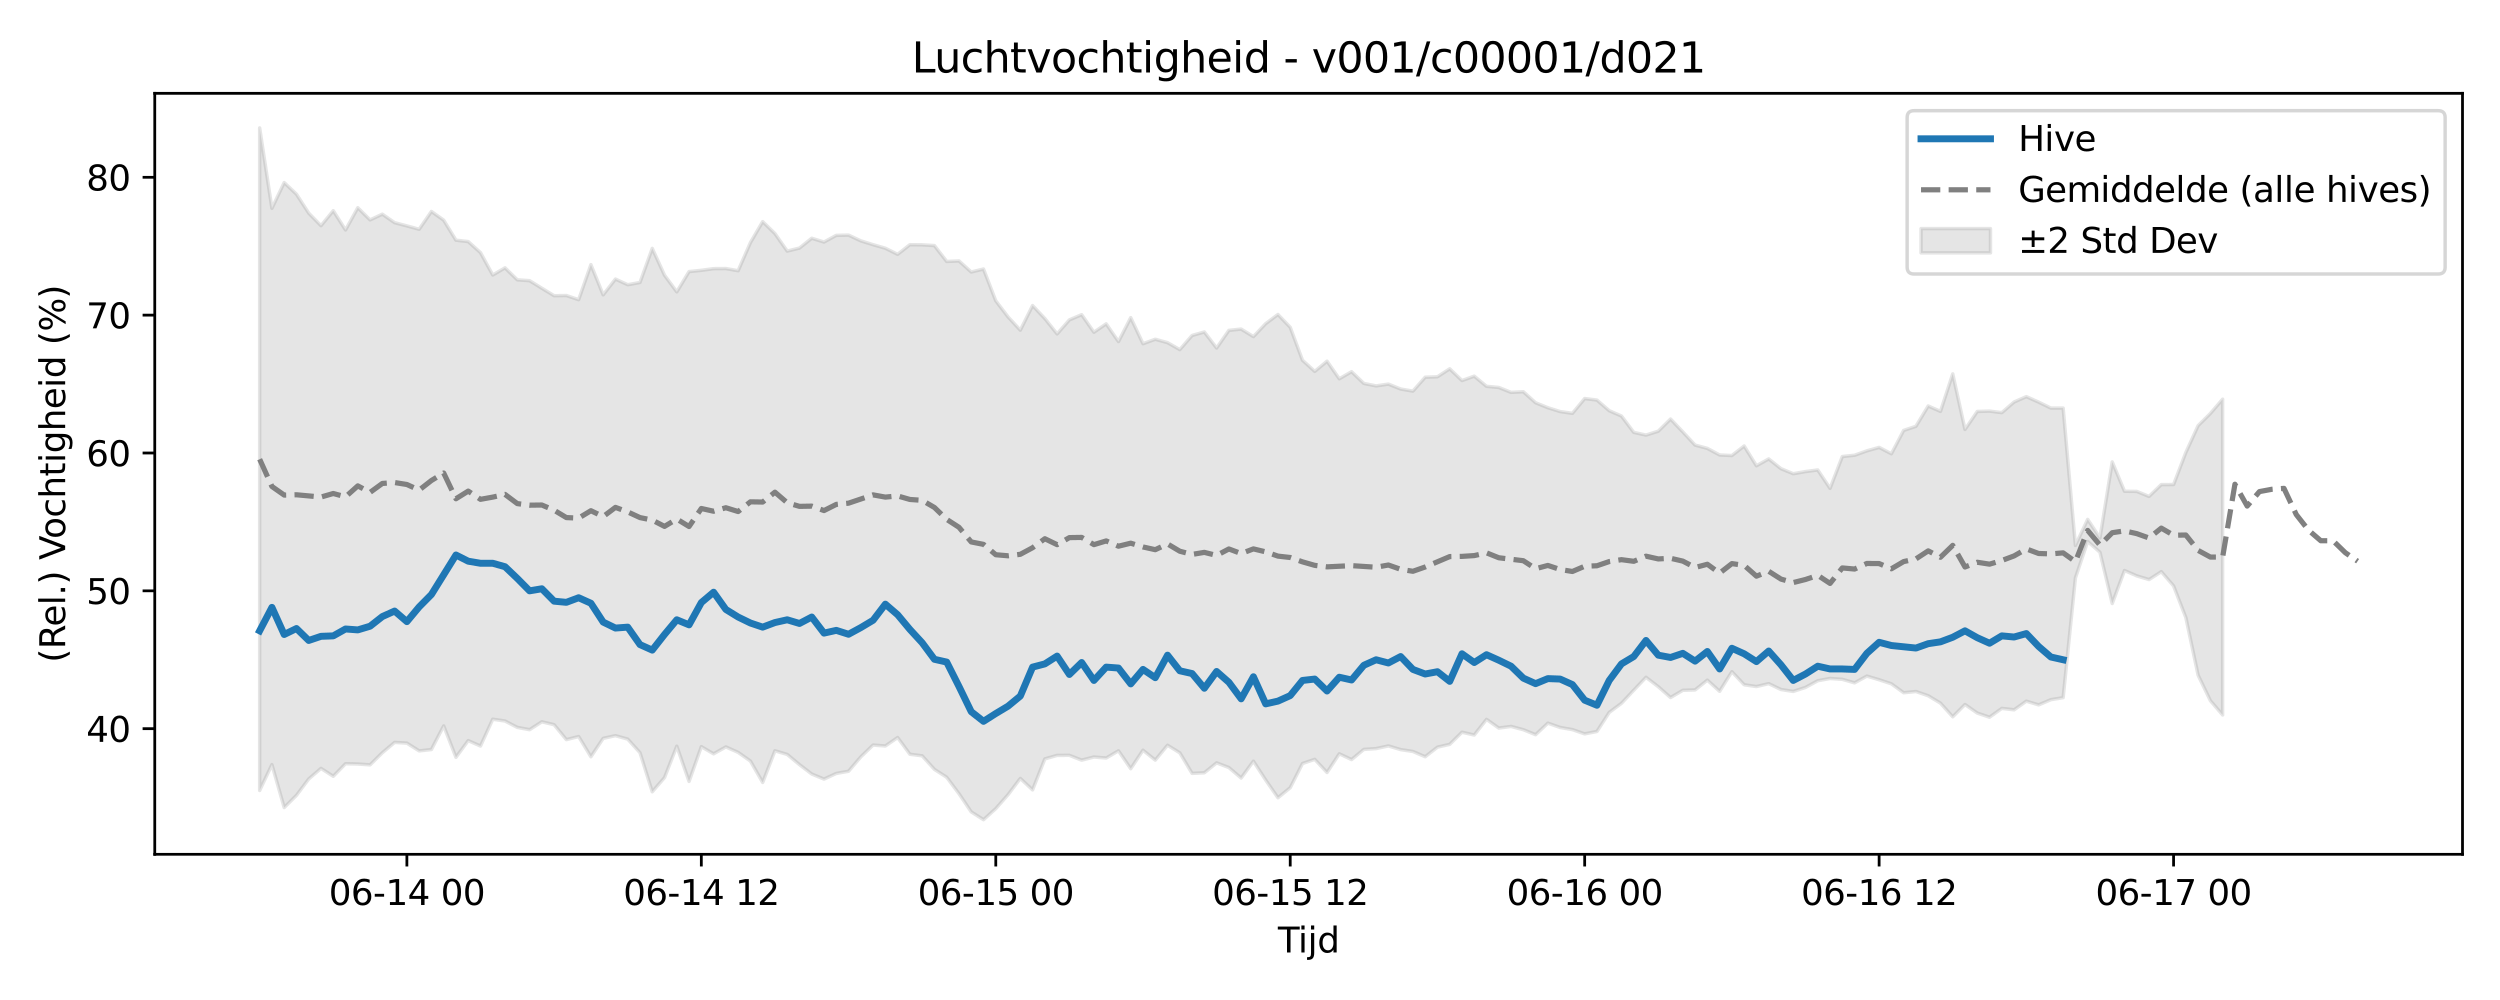 <?xml version="1.0" encoding="utf-8" standalone="no"?>
<!DOCTYPE svg PUBLIC "-//W3C//DTD SVG 1.1//EN"
  "http://www.w3.org/Graphics/SVG/1.1/DTD/svg11.dtd">
<svg xmlns:xlink="http://www.w3.org/1999/xlink" width="720pt" height="288pt" viewBox="0 0 720 288" xmlns="http://www.w3.org/2000/svg" version="1.1">
 <defs>
  <style type="text/css">*{stroke-linejoin: round; stroke-linecap: butt}</style>
 </defs>
 <g id="figure_1">
  <g id="patch_1">
   <path d="M 0 288 
L 720 288 
L 720 0 
L 0 0 
z
" style="fill: #ffffff"/>
  </g>
  <g id="axes_1">
   <g id="patch_2">
    <path d="M 44.57 246.04 
L 709.2 246.04 
L 709.2 26.88 
L 44.57 26.88 
z
" style="fill: #ffffff"/>
   </g>
   <g id="FillBetweenPolyCollection_1">
    <defs>
     <path id="mbada159301" d="M 74.78 -251.158 
L 74.78 -60.343 
L 78.314 -67.79 
L 81.847 -55.419 
L 85.381 -58.935 
L 88.914 -63.655 
L 92.447 -66.702 
L 95.981 -64.426 
L 99.514 -68.049 
L 103.048 -67.96 
L 106.581 -67.72 
L 110.114 -71.209 
L 113.648 -74.186 
L 117.181 -73.983 
L 120.714 -71.741 
L 124.248 -72.133 
L 127.781 -78.941 
L 131.315 -69.889 
L 134.848 -74.703 
L 138.381 -73.137 
L 141.915 -80.867 
L 145.448 -80.351 
L 148.982 -78.513 
L 152.515 -77.846 
L 156.048 -80.12 
L 159.582 -79.285 
L 163.115 -74.981 
L 166.649 -75.876 
L 170.182 -70.05 
L 173.715 -75.349 
L 177.249 -76.124 
L 180.782 -75.139 
L 184.315 -71.228 
L 187.849 -59.967 
L 191.382 -64.052 
L 194.916 -73.093 
L 198.449 -62.941 
L 201.982 -72.961 
L 205.516 -70.897 
L 209.049 -72.885 
L 212.583 -71.313 
L 216.116 -68.822 
L 219.649 -62.648 
L 223.183 -71.768 
L 226.716 -70.726 
L 230.249 -67.783 
L 233.783 -65.079 
L 237.316 -63.618 
L 240.85 -65.249 
L 244.383 -65.878 
L 247.916 -70.029 
L 251.45 -73.421 
L 254.983 -73.156 
L 258.517 -75.593 
L 262.05 -70.775 
L 265.583 -70.324 
L 269.117 -66.417 
L 272.65 -64.149 
L 276.183 -59.42 
L 279.717 -54.172 
L 283.25 -51.922 
L 286.784 -55.104 
L 290.317 -59.128 
L 293.85 -63.807 
L 297.384 -60.512 
L 300.917 -69.439 
L 304.451 -70.442 
L 307.984 -70.463 
L 311.517 -69.077 
L 315.051 -69.98 
L 318.584 -69.689 
L 322.118 -71.767 
L 325.651 -66.606 
L 329.184 -71.941 
L 332.718 -69.084 
L 336.251 -73.371 
L 339.784 -71.183 
L 343.318 -65.269 
L 346.851 -65.438 
L 350.385 -68.299 
L 353.918 -66.943 
L 357.451 -63.925 
L 360.985 -68.78 
L 364.518 -63.34 
L 368.052 -58.247 
L 371.585 -61.146 
L 375.118 -68.11 
L 378.652 -69.31 
L 382.185 -65.513 
L 385.718 -70.907 
L 389.252 -69.24 
L 392.785 -72.168 
L 396.319 -72.405 
L 399.852 -73.172 
L 403.385 -72.113 
L 406.919 -71.578 
L 410.452 -70.058 
L 413.986 -72.817 
L 417.519 -73.628 
L 421.052 -77.121 
L 424.586 -76.312 
L 428.119 -80.824 
L 431.652 -78.319 
L 435.186 -78.785 
L 438.719 -77.846 
L 442.253 -76.408 
L 445.786 -79.731 
L 449.319 -78.486 
L 452.853 -77.874 
L 456.386 -76.639 
L 459.92 -77.334 
L 463.453 -82.816 
L 466.986 -85.45 
L 470.52 -89.214 
L 474.053 -92.941 
L 477.587 -90.227 
L 481.12 -87.107 
L 484.653 -89.19 
L 488.187 -89.297 
L 491.72 -92.121 
L 495.253 -88.896 
L 498.787 -94.561 
L 502.32 -90.788 
L 505.854 -90.267 
L 509.387 -91.11 
L 512.92 -89.421 
L 516.454 -88.867 
L 519.987 -90.022 
L 523.521 -91.949 
L 527.054 -92.595 
L 530.587 -92.35 
L 534.121 -91.338 
L 537.654 -93.287 
L 541.187 -92.233 
L 544.721 -91.062 
L 548.254 -88.493 
L 551.788 -88.843 
L 555.321 -87.623 
L 558.854 -85.494 
L 562.388 -81.558 
L 565.921 -85.104 
L 569.455 -82.637 
L 572.988 -81.441 
L 576.521 -83.983 
L 580.055 -83.566 
L 583.588 -86.069 
L 587.121 -84.993 
L 590.655 -86.494 
L 594.188 -87.078 
L 597.722 -121.562 
L 601.255 -132.058 
L 604.788 -128.946 
L 608.322 -114.179 
L 611.855 -123.691 
L 615.389 -122.148 
L 618.922 -121.078 
L 622.455 -123.362 
L 625.989 -119.252 
L 629.522 -110.149 
L 633.056 -93.551 
L 636.589 -86.205 
L 640.122 -82.088 
L 640.122 -173.04 
L 640.122 -173.04 
L 636.589 -168.923 
L 633.056 -165.415 
L 629.522 -157.683 
L 625.989 -148.447 
L 622.455 -148.44 
L 618.922 -145.033 
L 615.389 -146.477 
L 611.855 -146.523 
L 608.322 -154.976 
L 604.788 -133.063 
L 601.255 -138.421 
L 597.722 -130.919 
L 594.188 -170.47 
L 590.655 -170.468 
L 587.121 -172.195 
L 583.588 -173.766 
L 580.055 -172.223 
L 576.521 -169.16 
L 572.988 -169.603 
L 569.455 -169.504 
L 565.921 -164.315 
L 562.388 -180.319 
L 558.854 -169.521 
L 555.321 -171.078 
L 551.788 -165.226 
L 548.254 -164.045 
L 544.721 -157.317 
L 541.187 -159.152 
L 537.654 -158.154 
L 534.121 -156.89 
L 530.587 -156.521 
L 527.054 -147.353 
L 523.521 -152.649 
L 519.987 -152.194 
L 516.454 -151.573 
L 512.92 -153.023 
L 509.387 -155.832 
L 505.854 -153.859 
L 502.32 -159.557 
L 498.787 -156.805 
L 495.253 -156.969 
L 491.72 -158.866 
L 488.187 -159.819 
L 484.653 -163.613 
L 481.12 -167.322 
L 477.587 -163.823 
L 474.053 -162.697 
L 470.52 -163.476 
L 466.986 -168.184 
L 463.453 -169.722 
L 459.92 -172.784 
L 456.386 -173.215 
L 452.853 -168.955 
L 449.319 -169.477 
L 445.786 -170.577 
L 442.253 -172.009 
L 438.719 -175.183 
L 435.186 -175.001 
L 431.652 -176.412 
L 428.119 -176.742 
L 424.586 -179.666 
L 421.052 -178.404 
L 417.519 -181.783 
L 413.986 -179.494 
L 410.452 -179.361 
L 406.919 -175.364 
L 403.385 -175.964 
L 399.852 -177.381 
L 396.319 -176.862 
L 392.785 -177.572 
L 389.252 -180.954 
L 385.718 -178.909 
L 382.185 -183.981 
L 378.652 -181.035 
L 375.118 -184.258 
L 371.585 -193.737 
L 368.052 -197.429 
L 364.518 -194.794 
L 360.985 -191.056 
L 357.451 -193.226 
L 353.918 -192.854 
L 350.385 -187.774 
L 346.851 -192.393 
L 343.318 -191.39 
L 339.784 -187.311 
L 336.251 -189.319 
L 332.718 -190.297 
L 329.184 -189.01 
L 325.651 -196.519 
L 322.118 -189.618 
L 318.584 -194.74 
L 315.051 -192.313 
L 311.517 -197.375 
L 307.984 -195.875 
L 304.451 -191.832 
L 300.917 -196.257 
L 297.384 -199.998 
L 293.85 -192.909 
L 290.317 -196.737 
L 286.784 -201.366 
L 283.25 -210.522 
L 279.717 -209.671 
L 276.183 -212.854 
L 272.65 -212.7 
L 269.117 -217.276 
L 265.583 -217.489 
L 262.05 -217.531 
L 258.517 -214.755 
L 254.983 -216.511 
L 251.45 -217.531 
L 247.916 -218.636 
L 244.383 -220.291 
L 240.85 -220.221 
L 237.316 -218.298 
L 233.783 -219.389 
L 230.249 -216.553 
L 226.716 -215.689 
L 223.183 -220.734 
L 219.649 -224.173 
L 216.116 -218.122 
L 212.583 -210.035 
L 209.049 -210.657 
L 205.516 -210.631 
L 201.982 -210.146 
L 198.449 -209.787 
L 194.916 -203.946 
L 191.382 -208.742 
L 187.849 -216.467 
L 184.315 -206.642 
L 180.782 -206.002 
L 177.249 -207.626 
L 173.715 -203.088 
L 170.182 -211.787 
L 166.649 -201.692 
L 163.115 -202.889 
L 159.582 -202.838 
L 156.048 -204.991 
L 152.515 -207.17 
L 148.982 -207.411 
L 145.448 -210.866 
L 141.915 -208.8 
L 138.381 -215.25 
L 134.848 -218.424 
L 131.315 -218.829 
L 127.781 -224.598 
L 124.248 -227.099 
L 120.714 -221.971 
L 117.181 -222.943 
L 113.648 -223.875 
L 110.114 -226.322 
L 106.581 -224.669 
L 103.048 -228.171 
L 99.514 -221.769 
L 95.981 -227.32 
L 92.447 -223.002 
L 88.914 -226.616 
L 85.381 -232.077 
L 81.847 -235.416 
L 78.314 -228.002 
L 74.78 -251.158 
z
" style="stroke: #808080; stroke-opacity: 0.2"/>
    </defs>
    <g clip-path="url(#p3ac69f74c4)">
     <use xlink:href="#mbada159301" x="0" y="288" style="fill: #808080; fill-opacity: 0.2; stroke: #808080; stroke-opacity: 0.2"/>
    </g>
   </g>
   <g id="matplotlib.axis_1">
    <g id="xtick_1">
     <g id="line2d_1">
      <defs>
       <path id="m1aed7fae78" d="M 0 0 
L 0 3.5 
" style="stroke: #000000; stroke-width: 0.8"/>
      </defs>
      <g>
       <use xlink:href="#m1aed7fae78" x="117.181" y="246.04" style="stroke: #000000; stroke-width: 0.8"/>
      </g>
     </g>
     <g id="text_1">
      <!-- 06-14 00 -->
      <g transform="translate(94.701 260.638) scale(0.1 -0.1)">
       <defs>
        <path id="DejaVuSans-30" d="M 2034 4250 
Q 1547 4250 1301 3770 
Q 1056 3291 1056 2328 
Q 1056 1369 1301 889 
Q 1547 409 2034 409 
Q 2525 409 2770 889 
Q 3016 1369 3016 2328 
Q 3016 3291 2770 3770 
Q 2525 4250 2034 4250 
z
M 2034 4750 
Q 2819 4750 3233 4129 
Q 3647 3509 3647 2328 
Q 3647 1150 3233 529 
Q 2819 -91 2034 -91 
Q 1250 -91 836 529 
Q 422 1150 422 2328 
Q 422 3509 836 4129 
Q 1250 4750 2034 4750 
z
" transform="scale(0.016)"/>
        <path id="DejaVuSans-36" d="M 2113 2584 
Q 1688 2584 1439 2293 
Q 1191 2003 1191 1497 
Q 1191 994 1439 701 
Q 1688 409 2113 409 
Q 2538 409 2786 701 
Q 3034 994 3034 1497 
Q 3034 2003 2786 2293 
Q 2538 2584 2113 2584 
z
M 3366 4563 
L 3366 3988 
Q 3128 4100 2886 4159 
Q 2644 4219 2406 4219 
Q 1781 4219 1451 3797 
Q 1122 3375 1075 2522 
Q 1259 2794 1537 2939 
Q 1816 3084 2150 3084 
Q 2853 3084 3261 2657 
Q 3669 2231 3669 1497 
Q 3669 778 3244 343 
Q 2819 -91 2113 -91 
Q 1303 -91 875 529 
Q 447 1150 447 2328 
Q 447 3434 972 4092 
Q 1497 4750 2381 4750 
Q 2619 4750 2861 4703 
Q 3103 4656 3366 4563 
z
" transform="scale(0.016)"/>
        <path id="DejaVuSans-2d" d="M 313 2009 
L 1997 2009 
L 1997 1497 
L 313 1497 
L 313 2009 
z
" transform="scale(0.016)"/>
        <path id="DejaVuSans-31" d="M 794 531 
L 1825 531 
L 1825 4091 
L 703 3866 
L 703 4441 
L 1819 4666 
L 2450 4666 
L 2450 531 
L 3481 531 
L 3481 0 
L 794 0 
L 794 531 
z
" transform="scale(0.016)"/>
        <path id="DejaVuSans-34" d="M 2419 4116 
L 825 1625 
L 2419 1625 
L 2419 4116 
z
M 2253 4666 
L 3047 4666 
L 3047 1625 
L 3713 1625 
L 3713 1100 
L 3047 1100 
L 3047 0 
L 2419 0 
L 2419 1100 
L 313 1100 
L 313 1709 
L 2253 4666 
z
" transform="scale(0.016)"/>
        <path id="DejaVuSans-20" transform="scale(0.016)"/>
       </defs>
       <use xlink:href="#DejaVuSans-30"/>
       <use xlink:href="#DejaVuSans-36" transform="translate(63.623 0)"/>
       <use xlink:href="#DejaVuSans-2d" transform="translate(127.246 0)"/>
       <use xlink:href="#DejaVuSans-31" transform="translate(163.33 0)"/>
       <use xlink:href="#DejaVuSans-34" transform="translate(226.953 0)"/>
       <use xlink:href="#DejaVuSans-20" transform="translate(290.576 0)"/>
       <use xlink:href="#DejaVuSans-30" transform="translate(322.363 0)"/>
       <use xlink:href="#DejaVuSans-30" transform="translate(385.986 0)"/>
      </g>
     </g>
    </g>
    <g id="xtick_2">
     <g id="line2d_2">
      <g>
       <use xlink:href="#m1aed7fae78" x="201.982" y="246.04" style="stroke: #000000; stroke-width: 0.8"/>
      </g>
     </g>
     <g id="text_2">
      <!-- 06-14 12 -->
      <g transform="translate(179.502 260.638) scale(0.1 -0.1)">
       <defs>
        <path id="DejaVuSans-32" d="M 1228 531 
L 3431 531 
L 3431 0 
L 469 0 
L 469 531 
Q 828 903 1448 1529 
Q 2069 2156 2228 2338 
Q 2531 2678 2651 2914 
Q 2772 3150 2772 3378 
Q 2772 3750 2511 3984 
Q 2250 4219 1831 4219 
Q 1534 4219 1204 4116 
Q 875 4013 500 3803 
L 500 4441 
Q 881 4594 1212 4672 
Q 1544 4750 1819 4750 
Q 2544 4750 2975 4387 
Q 3406 4025 3406 3419 
Q 3406 3131 3298 2873 
Q 3191 2616 2906 2266 
Q 2828 2175 2409 1742 
Q 1991 1309 1228 531 
z
" transform="scale(0.016)"/>
       </defs>
       <use xlink:href="#DejaVuSans-30"/>
       <use xlink:href="#DejaVuSans-36" transform="translate(63.623 0)"/>
       <use xlink:href="#DejaVuSans-2d" transform="translate(127.246 0)"/>
       <use xlink:href="#DejaVuSans-31" transform="translate(163.33 0)"/>
       <use xlink:href="#DejaVuSans-34" transform="translate(226.953 0)"/>
       <use xlink:href="#DejaVuSans-20" transform="translate(290.576 0)"/>
       <use xlink:href="#DejaVuSans-31" transform="translate(322.363 0)"/>
       <use xlink:href="#DejaVuSans-32" transform="translate(385.986 0)"/>
      </g>
     </g>
    </g>
    <g id="xtick_3">
     <g id="line2d_3">
      <g>
       <use xlink:href="#m1aed7fae78" x="286.784" y="246.04" style="stroke: #000000; stroke-width: 0.8"/>
      </g>
     </g>
     <g id="text_3">
      <!-- 06-15 00 -->
      <g transform="translate(264.303 260.638) scale(0.1 -0.1)">
       <defs>
        <path id="DejaVuSans-35" d="M 691 4666 
L 3169 4666 
L 3169 4134 
L 1269 4134 
L 1269 2991 
Q 1406 3038 1543 3061 
Q 1681 3084 1819 3084 
Q 2600 3084 3056 2656 
Q 3513 2228 3513 1497 
Q 3513 744 3044 326 
Q 2575 -91 1722 -91 
Q 1428 -91 1123 -41 
Q 819 9 494 109 
L 494 744 
Q 775 591 1075 516 
Q 1375 441 1709 441 
Q 2250 441 2565 725 
Q 2881 1009 2881 1497 
Q 2881 1984 2565 2268 
Q 2250 2553 1709 2553 
Q 1456 2553 1204 2497 
Q 953 2441 691 2322 
L 691 4666 
z
" transform="scale(0.016)"/>
       </defs>
       <use xlink:href="#DejaVuSans-30"/>
       <use xlink:href="#DejaVuSans-36" transform="translate(63.623 0)"/>
       <use xlink:href="#DejaVuSans-2d" transform="translate(127.246 0)"/>
       <use xlink:href="#DejaVuSans-31" transform="translate(163.33 0)"/>
       <use xlink:href="#DejaVuSans-35" transform="translate(226.953 0)"/>
       <use xlink:href="#DejaVuSans-20" transform="translate(290.576 0)"/>
       <use xlink:href="#DejaVuSans-30" transform="translate(322.363 0)"/>
       <use xlink:href="#DejaVuSans-30" transform="translate(385.986 0)"/>
      </g>
     </g>
    </g>
    <g id="xtick_4">
     <g id="line2d_4">
      <g>
       <use xlink:href="#m1aed7fae78" x="371.585" y="246.04" style="stroke: #000000; stroke-width: 0.8"/>
      </g>
     </g>
     <g id="text_4">
      <!-- 06-15 12 -->
      <g transform="translate(349.104 260.638) scale(0.1 -0.1)">
       <use xlink:href="#DejaVuSans-30"/>
       <use xlink:href="#DejaVuSans-36" transform="translate(63.623 0)"/>
       <use xlink:href="#DejaVuSans-2d" transform="translate(127.246 0)"/>
       <use xlink:href="#DejaVuSans-31" transform="translate(163.33 0)"/>
       <use xlink:href="#DejaVuSans-35" transform="translate(226.953 0)"/>
       <use xlink:href="#DejaVuSans-20" transform="translate(290.576 0)"/>
       <use xlink:href="#DejaVuSans-31" transform="translate(322.363 0)"/>
       <use xlink:href="#DejaVuSans-32" transform="translate(385.986 0)"/>
      </g>
     </g>
    </g>
    <g id="xtick_5">
     <g id="line2d_5">
      <g>
       <use xlink:href="#m1aed7fae78" x="456.386" y="246.04" style="stroke: #000000; stroke-width: 0.8"/>
      </g>
     </g>
     <g id="text_5">
      <!-- 06-16 00 -->
      <g transform="translate(433.906 260.638) scale(0.1 -0.1)">
       <use xlink:href="#DejaVuSans-30"/>
       <use xlink:href="#DejaVuSans-36" transform="translate(63.623 0)"/>
       <use xlink:href="#DejaVuSans-2d" transform="translate(127.246 0)"/>
       <use xlink:href="#DejaVuSans-31" transform="translate(163.33 0)"/>
       <use xlink:href="#DejaVuSans-36" transform="translate(226.953 0)"/>
       <use xlink:href="#DejaVuSans-20" transform="translate(290.576 0)"/>
       <use xlink:href="#DejaVuSans-30" transform="translate(322.363 0)"/>
       <use xlink:href="#DejaVuSans-30" transform="translate(385.986 0)"/>
      </g>
     </g>
    </g>
    <g id="xtick_6">
     <g id="line2d_6">
      <g>
       <use xlink:href="#m1aed7fae78" x="541.187" y="246.04" style="stroke: #000000; stroke-width: 0.8"/>
      </g>
     </g>
     <g id="text_6">
      <!-- 06-16 12 -->
      <g transform="translate(518.707 260.638) scale(0.1 -0.1)">
       <use xlink:href="#DejaVuSans-30"/>
       <use xlink:href="#DejaVuSans-36" transform="translate(63.623 0)"/>
       <use xlink:href="#DejaVuSans-2d" transform="translate(127.246 0)"/>
       <use xlink:href="#DejaVuSans-31" transform="translate(163.33 0)"/>
       <use xlink:href="#DejaVuSans-36" transform="translate(226.953 0)"/>
       <use xlink:href="#DejaVuSans-20" transform="translate(290.576 0)"/>
       <use xlink:href="#DejaVuSans-31" transform="translate(322.363 0)"/>
       <use xlink:href="#DejaVuSans-32" transform="translate(385.986 0)"/>
      </g>
     </g>
    </g>
    <g id="xtick_7">
     <g id="line2d_7">
      <g>
       <use xlink:href="#m1aed7fae78" x="625.989" y="246.04" style="stroke: #000000; stroke-width: 0.8"/>
      </g>
     </g>
     <g id="text_7">
      <!-- 06-17 00 -->
      <g transform="translate(603.508 260.638) scale(0.1 -0.1)">
       <defs>
        <path id="DejaVuSans-37" d="M 525 4666 
L 3525 4666 
L 3525 4397 
L 1831 0 
L 1172 0 
L 2766 4134 
L 525 4134 
L 525 4666 
z
" transform="scale(0.016)"/>
       </defs>
       <use xlink:href="#DejaVuSans-30"/>
       <use xlink:href="#DejaVuSans-36" transform="translate(63.623 0)"/>
       <use xlink:href="#DejaVuSans-2d" transform="translate(127.246 0)"/>
       <use xlink:href="#DejaVuSans-31" transform="translate(163.33 0)"/>
       <use xlink:href="#DejaVuSans-37" transform="translate(226.953 0)"/>
       <use xlink:href="#DejaVuSans-20" transform="translate(290.576 0)"/>
       <use xlink:href="#DejaVuSans-30" transform="translate(322.363 0)"/>
       <use xlink:href="#DejaVuSans-30" transform="translate(385.986 0)"/>
      </g>
     </g>
    </g>
    <g id="text_8">
     <!-- Tijd -->
     <g transform="translate(368.035 274.317) scale(0.1 -0.1)">
      <defs>
       <path id="DejaVuSans-54" d="M -19 4666 
L 3928 4666 
L 3928 4134 
L 2272 4134 
L 2272 0 
L 1638 0 
L 1638 4134 
L -19 4134 
L -19 4666 
z
" transform="scale(0.016)"/>
       <path id="DejaVuSans-69" d="M 603 3500 
L 1178 3500 
L 1178 0 
L 603 0 
L 603 3500 
z
M 603 4863 
L 1178 4863 
L 1178 4134 
L 603 4134 
L 603 4863 
z
" transform="scale(0.016)"/>
       <path id="DejaVuSans-6a" d="M 603 3500 
L 1178 3500 
L 1178 -63 
Q 1178 -731 923 -1031 
Q 669 -1331 103 -1331 
L -116 -1331 
L -116 -844 
L 38 -844 
Q 366 -844 484 -692 
Q 603 -541 603 -63 
L 603 3500 
z
M 603 4863 
L 1178 4863 
L 1178 4134 
L 603 4134 
L 603 4863 
z
" transform="scale(0.016)"/>
       <path id="DejaVuSans-64" d="M 2906 2969 
L 2906 4863 
L 3481 4863 
L 3481 0 
L 2906 0 
L 2906 525 
Q 2725 213 2448 61 
Q 2172 -91 1784 -91 
Q 1150 -91 751 415 
Q 353 922 353 1747 
Q 353 2572 751 3078 
Q 1150 3584 1784 3584 
Q 2172 3584 2448 3432 
Q 2725 3281 2906 2969 
z
M 947 1747 
Q 947 1113 1208 752 
Q 1469 391 1925 391 
Q 2381 391 2643 752 
Q 2906 1113 2906 1747 
Q 2906 2381 2643 2742 
Q 2381 3103 1925 3103 
Q 1469 3103 1208 2742 
Q 947 2381 947 1747 
z
" transform="scale(0.016)"/>
      </defs>
      <use xlink:href="#DejaVuSans-54"/>
      <use xlink:href="#DejaVuSans-69" transform="translate(57.959 0)"/>
      <use xlink:href="#DejaVuSans-6a" transform="translate(85.742 0)"/>
      <use xlink:href="#DejaVuSans-64" transform="translate(113.525 0)"/>
     </g>
    </g>
   </g>
   <g id="matplotlib.axis_2">
    <g id="ytick_1">
     <g id="line2d_8">
      <defs>
       <path id="m1581bdfe9c" d="M 0 0 
L -3.5 0 
" style="stroke: #000000; stroke-width: 0.8"/>
      </defs>
      <g>
       <use xlink:href="#m1581bdfe9c" x="44.57" y="209.862" style="stroke: #000000; stroke-width: 0.8"/>
      </g>
     </g>
     <g id="text_9">
      <!-- 40 -->
      <g transform="translate(24.845 213.661) scale(0.1 -0.1)">
       <use xlink:href="#DejaVuSans-34"/>
       <use xlink:href="#DejaVuSans-30" transform="translate(63.623 0)"/>
      </g>
     </g>
    </g>
    <g id="ytick_2">
     <g id="line2d_9">
      <g>
       <use xlink:href="#m1581bdfe9c" x="44.57" y="170.162" style="stroke: #000000; stroke-width: 0.8"/>
      </g>
     </g>
     <g id="text_10">
      <!-- 50 -->
      <g transform="translate(24.845 173.962) scale(0.1 -0.1)">
       <use xlink:href="#DejaVuSans-35"/>
       <use xlink:href="#DejaVuSans-30" transform="translate(63.623 0)"/>
      </g>
     </g>
    </g>
    <g id="ytick_3">
     <g id="line2d_10">
      <g>
       <use xlink:href="#m1581bdfe9c" x="44.57" y="130.463" style="stroke: #000000; stroke-width: 0.8"/>
      </g>
     </g>
     <g id="text_11">
      <!-- 60 -->
      <g transform="translate(24.845 134.262) scale(0.1 -0.1)">
       <use xlink:href="#DejaVuSans-36"/>
       <use xlink:href="#DejaVuSans-30" transform="translate(63.623 0)"/>
      </g>
     </g>
    </g>
    <g id="ytick_4">
     <g id="line2d_11">
      <g>
       <use xlink:href="#m1581bdfe9c" x="44.57" y="90.763" style="stroke: #000000; stroke-width: 0.8"/>
      </g>
     </g>
     <g id="text_12">
      <!-- 70 -->
      <g transform="translate(24.845 94.563) scale(0.1 -0.1)">
       <use xlink:href="#DejaVuSans-37"/>
       <use xlink:href="#DejaVuSans-30" transform="translate(63.623 0)"/>
      </g>
     </g>
    </g>
    <g id="ytick_5">
     <g id="line2d_12">
      <g>
       <use xlink:href="#m1581bdfe9c" x="44.57" y="51.064" style="stroke: #000000; stroke-width: 0.8"/>
      </g>
     </g>
     <g id="text_13">
      <!-- 80 -->
      <g transform="translate(24.845 54.863) scale(0.1 -0.1)">
       <defs>
        <path id="DejaVuSans-38" d="M 2034 2216 
Q 1584 2216 1326 1975 
Q 1069 1734 1069 1313 
Q 1069 891 1326 650 
Q 1584 409 2034 409 
Q 2484 409 2743 651 
Q 3003 894 3003 1313 
Q 3003 1734 2745 1975 
Q 2488 2216 2034 2216 
z
M 1403 2484 
Q 997 2584 770 2862 
Q 544 3141 544 3541 
Q 544 4100 942 4425 
Q 1341 4750 2034 4750 
Q 2731 4750 3128 4425 
Q 3525 4100 3525 3541 
Q 3525 3141 3298 2862 
Q 3072 2584 2669 2484 
Q 3125 2378 3379 2068 
Q 3634 1759 3634 1313 
Q 3634 634 3220 271 
Q 2806 -91 2034 -91 
Q 1263 -91 848 271 
Q 434 634 434 1313 
Q 434 1759 690 2068 
Q 947 2378 1403 2484 
z
M 1172 3481 
Q 1172 3119 1398 2916 
Q 1625 2713 2034 2713 
Q 2441 2713 2670 2916 
Q 2900 3119 2900 3481 
Q 2900 3844 2670 4047 
Q 2441 4250 2034 4250 
Q 1625 4250 1398 4047 
Q 1172 3844 1172 3481 
z
" transform="scale(0.016)"/>
       </defs>
       <use xlink:href="#DejaVuSans-38"/>
       <use xlink:href="#DejaVuSans-30" transform="translate(63.623 0)"/>
      </g>
     </g>
    </g>
    <g id="text_14">
     <!-- (Rel.) Vochtigheid (%) -->
     <g transform="translate(18.765 190.838) rotate(-90) scale(0.1 -0.1)">
      <defs>
       <path id="DejaVuSans-28" d="M 1984 4856 
Q 1566 4138 1362 3434 
Q 1159 2731 1159 2009 
Q 1159 1288 1364 580 
Q 1569 -128 1984 -844 
L 1484 -844 
Q 1016 -109 783 600 
Q 550 1309 550 2009 
Q 550 2706 781 3412 
Q 1013 4119 1484 4856 
L 1984 4856 
z
" transform="scale(0.016)"/>
       <path id="DejaVuSans-52" d="M 2841 2188 
Q 3044 2119 3236 1894 
Q 3428 1669 3622 1275 
L 4263 0 
L 3584 0 
L 2988 1197 
Q 2756 1666 2539 1819 
Q 2322 1972 1947 1972 
L 1259 1972 
L 1259 0 
L 628 0 
L 628 4666 
L 2053 4666 
Q 2853 4666 3247 4331 
Q 3641 3997 3641 3322 
Q 3641 2881 3436 2590 
Q 3231 2300 2841 2188 
z
M 1259 4147 
L 1259 2491 
L 2053 2491 
Q 2509 2491 2742 2702 
Q 2975 2913 2975 3322 
Q 2975 3731 2742 3939 
Q 2509 4147 2053 4147 
L 1259 4147 
z
" transform="scale(0.016)"/>
       <path id="DejaVuSans-65" d="M 3597 1894 
L 3597 1613 
L 953 1613 
Q 991 1019 1311 708 
Q 1631 397 2203 397 
Q 2534 397 2845 478 
Q 3156 559 3463 722 
L 3463 178 
Q 3153 47 2828 -22 
Q 2503 -91 2169 -91 
Q 1331 -91 842 396 
Q 353 884 353 1716 
Q 353 2575 817 3079 
Q 1281 3584 2069 3584 
Q 2775 3584 3186 3129 
Q 3597 2675 3597 1894 
z
M 3022 2063 
Q 3016 2534 2758 2815 
Q 2500 3097 2075 3097 
Q 1594 3097 1305 2825 
Q 1016 2553 972 2059 
L 3022 2063 
z
" transform="scale(0.016)"/>
       <path id="DejaVuSans-6c" d="M 603 4863 
L 1178 4863 
L 1178 0 
L 603 0 
L 603 4863 
z
" transform="scale(0.016)"/>
       <path id="DejaVuSans-2e" d="M 684 794 
L 1344 794 
L 1344 0 
L 684 0 
L 684 794 
z
" transform="scale(0.016)"/>
       <path id="DejaVuSans-29" d="M 513 4856 
L 1013 4856 
Q 1481 4119 1714 3412 
Q 1947 2706 1947 2009 
Q 1947 1309 1714 600 
Q 1481 -109 1013 -844 
L 513 -844 
Q 928 -128 1133 580 
Q 1338 1288 1338 2009 
Q 1338 2731 1133 3434 
Q 928 4138 513 4856 
z
" transform="scale(0.016)"/>
       <path id="DejaVuSans-56" d="M 1831 0 
L 50 4666 
L 709 4666 
L 2188 738 
L 3669 4666 
L 4325 4666 
L 2547 0 
L 1831 0 
z
" transform="scale(0.016)"/>
       <path id="DejaVuSans-6f" d="M 1959 3097 
Q 1497 3097 1228 2736 
Q 959 2375 959 1747 
Q 959 1119 1226 758 
Q 1494 397 1959 397 
Q 2419 397 2687 759 
Q 2956 1122 2956 1747 
Q 2956 2369 2687 2733 
Q 2419 3097 1959 3097 
z
M 1959 3584 
Q 2709 3584 3137 3096 
Q 3566 2609 3566 1747 
Q 3566 888 3137 398 
Q 2709 -91 1959 -91 
Q 1206 -91 779 398 
Q 353 888 353 1747 
Q 353 2609 779 3096 
Q 1206 3584 1959 3584 
z
" transform="scale(0.016)"/>
       <path id="DejaVuSans-63" d="M 3122 3366 
L 3122 2828 
Q 2878 2963 2633 3030 
Q 2388 3097 2138 3097 
Q 1578 3097 1268 2742 
Q 959 2388 959 1747 
Q 959 1106 1268 751 
Q 1578 397 2138 397 
Q 2388 397 2633 464 
Q 2878 531 3122 666 
L 3122 134 
Q 2881 22 2623 -34 
Q 2366 -91 2075 -91 
Q 1284 -91 818 406 
Q 353 903 353 1747 
Q 353 2603 823 3093 
Q 1294 3584 2113 3584 
Q 2378 3584 2631 3529 
Q 2884 3475 3122 3366 
z
" transform="scale(0.016)"/>
       <path id="DejaVuSans-68" d="M 3513 2113 
L 3513 0 
L 2938 0 
L 2938 2094 
Q 2938 2591 2744 2837 
Q 2550 3084 2163 3084 
Q 1697 3084 1428 2787 
Q 1159 2491 1159 1978 
L 1159 0 
L 581 0 
L 581 4863 
L 1159 4863 
L 1159 2956 
Q 1366 3272 1645 3428 
Q 1925 3584 2291 3584 
Q 2894 3584 3203 3211 
Q 3513 2838 3513 2113 
z
" transform="scale(0.016)"/>
       <path id="DejaVuSans-74" d="M 1172 4494 
L 1172 3500 
L 2356 3500 
L 2356 3053 
L 1172 3053 
L 1172 1153 
Q 1172 725 1289 603 
Q 1406 481 1766 481 
L 2356 481 
L 2356 0 
L 1766 0 
Q 1100 0 847 248 
Q 594 497 594 1153 
L 594 3053 
L 172 3053 
L 172 3500 
L 594 3500 
L 594 4494 
L 1172 4494 
z
" transform="scale(0.016)"/>
       <path id="DejaVuSans-67" d="M 2906 1791 
Q 2906 2416 2648 2759 
Q 2391 3103 1925 3103 
Q 1463 3103 1205 2759 
Q 947 2416 947 1791 
Q 947 1169 1205 825 
Q 1463 481 1925 481 
Q 2391 481 2648 825 
Q 2906 1169 2906 1791 
z
M 3481 434 
Q 3481 -459 3084 -895 
Q 2688 -1331 1869 -1331 
Q 1566 -1331 1297 -1286 
Q 1028 -1241 775 -1147 
L 775 -588 
Q 1028 -725 1275 -790 
Q 1522 -856 1778 -856 
Q 2344 -856 2625 -561 
Q 2906 -266 2906 331 
L 2906 616 
Q 2728 306 2450 153 
Q 2172 0 1784 0 
Q 1141 0 747 490 
Q 353 981 353 1791 
Q 353 2603 747 3093 
Q 1141 3584 1784 3584 
Q 2172 3584 2450 3431 
Q 2728 3278 2906 2969 
L 2906 3500 
L 3481 3500 
L 3481 434 
z
" transform="scale(0.016)"/>
       <path id="DejaVuSans-25" d="M 4653 2053 
Q 4381 2053 4226 1822 
Q 4072 1591 4072 1178 
Q 4072 772 4226 539 
Q 4381 306 4653 306 
Q 4919 306 5073 539 
Q 5228 772 5228 1178 
Q 5228 1588 5073 1820 
Q 4919 2053 4653 2053 
z
M 4653 2450 
Q 5147 2450 5437 2106 
Q 5728 1763 5728 1178 
Q 5728 594 5436 251 
Q 5144 -91 4653 -91 
Q 4153 -91 3862 251 
Q 3572 594 3572 1178 
Q 3572 1766 3864 2108 
Q 4156 2450 4653 2450 
z
M 1428 4353 
Q 1159 4353 1004 4120 
Q 850 3888 850 3481 
Q 850 3069 1003 2837 
Q 1156 2606 1428 2606 
Q 1700 2606 1854 2837 
Q 2009 3069 2009 3481 
Q 2009 3884 1853 4118 
Q 1697 4353 1428 4353 
z
M 4250 4750 
L 4750 4750 
L 1831 -91 
L 1331 -91 
L 4250 4750 
z
M 1428 4750 
Q 1922 4750 2215 4408 
Q 2509 4066 2509 3481 
Q 2509 2891 2217 2550 
Q 1925 2209 1428 2209 
Q 931 2209 642 2551 
Q 353 2894 353 3481 
Q 353 4063 643 4406 
Q 934 4750 1428 4750 
z
" transform="scale(0.016)"/>
      </defs>
      <use xlink:href="#DejaVuSans-28"/>
      <use xlink:href="#DejaVuSans-52" transform="translate(39.014 0)"/>
      <use xlink:href="#DejaVuSans-65" transform="translate(103.996 0)"/>
      <use xlink:href="#DejaVuSans-6c" transform="translate(165.52 0)"/>
      <use xlink:href="#DejaVuSans-2e" transform="translate(193.303 0)"/>
      <use xlink:href="#DejaVuSans-29" transform="translate(225.09 0)"/>
      <use xlink:href="#DejaVuSans-20" transform="translate(264.104 0)"/>
      <use xlink:href="#DejaVuSans-56" transform="translate(295.891 0)"/>
      <use xlink:href="#DejaVuSans-6f" transform="translate(356.549 0)"/>
      <use xlink:href="#DejaVuSans-63" transform="translate(417.73 0)"/>
      <use xlink:href="#DejaVuSans-68" transform="translate(472.711 0)"/>
      <use xlink:href="#DejaVuSans-74" transform="translate(536.09 0)"/>
      <use xlink:href="#DejaVuSans-69" transform="translate(575.299 0)"/>
      <use xlink:href="#DejaVuSans-67" transform="translate(603.082 0)"/>
      <use xlink:href="#DejaVuSans-68" transform="translate(666.559 0)"/>
      <use xlink:href="#DejaVuSans-65" transform="translate(729.938 0)"/>
      <use xlink:href="#DejaVuSans-69" transform="translate(791.461 0)"/>
      <use xlink:href="#DejaVuSans-64" transform="translate(819.244 0)"/>
      <use xlink:href="#DejaVuSans-20" transform="translate(882.721 0)"/>
      <use xlink:href="#DejaVuSans-28" transform="translate(914.508 0)"/>
      <use xlink:href="#DejaVuSans-25" transform="translate(953.521 0)"/>
      <use xlink:href="#DejaVuSans-29" transform="translate(1048.541 0)"/>
     </g>
    </g>
   </g>
   <g id="line2d_13">
    <path d="M 74.78 181.675 
L 78.314 174.926 
L 81.847 182.734 
L 85.381 181.014 
L 88.914 184.454 
L 92.447 183.263 
L 95.981 183.131 
L 99.514 181.146 
L 103.048 181.411 
L 106.581 180.352 
L 110.114 177.573 
L 113.648 175.985 
L 117.181 179.029 
L 120.714 174.794 
L 124.248 171.221 
L 131.315 159.841 
L 134.848 161.627 
L 138.381 162.222 
L 141.915 162.222 
L 145.448 163.215 
L 148.982 166.589 
L 152.515 170.162 
L 156.048 169.567 
L 159.582 173.14 
L 163.115 173.471 
L 166.649 172.147 
L 170.182 173.735 
L 173.715 179.161 
L 177.249 180.881 
L 180.782 180.617 
L 184.315 185.645 
L 187.849 187.233 
L 191.382 182.734 
L 194.916 178.499 
L 198.449 179.955 
L 201.982 173.537 
L 205.516 170.559 
L 209.049 175.522 
L 212.583 177.705 
L 216.116 179.426 
L 219.649 180.617 
L 223.183 179.293 
L 226.716 178.499 
L 230.249 179.558 
L 233.783 177.705 
L 237.316 182.337 
L 240.85 181.543 
L 244.383 182.668 
L 247.916 180.749 
L 251.45 178.632 
L 254.983 174 
L 258.517 177.044 
L 262.05 181.278 
L 265.583 185.116 
L 269.117 189.88 
L 272.65 190.674 
L 276.183 197.687 
L 279.717 204.966 
L 283.25 207.744 
L 286.784 205.495 
L 290.317 203.378 
L 293.85 200.466 
L 297.384 192.129 
L 300.917 191.203 
L 304.451 188.953 
L 307.984 194.247 
L 311.517 190.806 
L 315.051 195.967 
L 318.584 192.129 
L 322.118 192.394 
L 325.651 196.959 
L 329.184 192.791 
L 332.718 195.173 
L 336.251 188.689 
L 339.784 193.188 
L 343.318 193.982 
L 346.851 198.217 
L 350.385 193.387 
L 353.918 196.496 
L 357.451 201.26 
L 360.985 194.908 
L 364.518 202.716 
L 368.052 201.922 
L 371.585 200.334 
L 375.118 195.967 
L 378.652 195.57 
L 382.185 199.011 
L 385.718 195.041 
L 389.252 195.835 
L 392.785 191.6 
L 396.319 190.012 
L 399.852 190.938 
L 403.385 189.086 
L 406.919 192.791 
L 410.452 194.114 
L 413.986 193.453 
L 417.519 196.232 
L 421.052 188.292 
L 424.586 190.806 
L 428.119 188.556 
L 431.652 190.144 
L 435.186 191.865 
L 438.719 195.305 
L 442.253 196.893 
L 445.786 195.438 
L 449.319 195.57 
L 452.853 197.158 
L 456.386 201.657 
L 459.92 203.113 
L 463.453 195.967 
L 466.986 191.203 
L 470.52 189.086 
L 474.053 184.454 
L 477.587 188.689 
L 481.12 189.35 
L 484.653 188.159 
L 488.187 190.409 
L 491.72 187.63 
L 495.253 192.659 
L 498.787 186.704 
L 502.32 188.292 
L 505.854 190.541 
L 509.387 187.498 
L 512.92 191.468 
L 516.454 195.967 
L 519.987 194.114 
L 523.521 191.865 
L 527.054 192.659 
L 530.587 192.659 
L 534.121 192.791 
L 537.654 188.159 
L 541.187 184.983 
L 544.721 185.91 
L 551.788 186.638 
L 555.321 185.38 
L 558.854 184.851 
L 562.388 183.528 
L 565.921 181.675 
L 569.455 183.66 
L 572.988 185.248 
L 576.521 183.131 
L 580.055 183.462 
L 583.588 182.469 
L 587.121 186.174 
L 590.655 189.218 
L 594.188 190.012 
L 594.188 190.012 
" clip-path="url(#p3ac69f74c4)" style="fill: none; stroke: #1f77b4; stroke-width: 2; stroke-linecap: square"/>
   </g>
   <g id="line2d_14">
    <path d="M 74.78 132.249 
L 78.314 140.104 
L 81.847 142.582 
L 85.381 142.494 
L 92.447 143.148 
L 95.981 142.127 
L 99.514 143.091 
L 103.048 139.934 
L 106.581 141.806 
L 110.114 139.235 
L 113.648 138.97 
L 117.181 139.537 
L 120.714 141.144 
L 124.248 138.384 
L 127.781 136.23 
L 131.315 143.641 
L 134.848 141.437 
L 138.381 143.806 
L 141.915 143.167 
L 145.448 142.392 
L 148.982 145.038 
L 152.515 145.492 
L 156.048 145.445 
L 159.582 146.938 
L 163.115 149.065 
L 166.649 149.216 
L 170.182 147.082 
L 173.715 148.781 
L 177.249 146.125 
L 180.782 147.43 
L 184.315 149.065 
L 187.849 149.783 
L 191.382 151.603 
L 194.916 149.481 
L 198.449 151.636 
L 201.982 146.447 
L 205.516 147.236 
L 209.049 146.229 
L 212.583 147.326 
L 216.116 144.528 
L 219.649 144.589 
L 223.183 141.749 
L 226.716 144.793 
L 230.249 145.832 
L 233.783 145.766 
L 237.316 147.042 
L 240.85 145.265 
L 244.383 144.915 
L 251.45 142.524 
L 254.983 143.167 
L 258.517 142.826 
L 262.05 143.847 
L 265.583 144.093 
L 269.117 146.154 
L 272.65 149.575 
L 276.183 151.863 
L 279.717 156.079 
L 283.25 156.778 
L 286.784 159.765 
L 290.317 160.067 
L 293.85 159.642 
L 297.384 157.745 
L 300.917 155.152 
L 304.451 156.863 
L 307.984 154.831 
L 311.517 154.774 
L 315.051 156.854 
L 318.584 155.785 
L 322.118 157.307 
L 325.651 156.438 
L 329.184 157.525 
L 332.718 158.309 
L 336.251 156.655 
L 339.784 158.753 
L 343.318 159.67 
L 346.851 159.084 
L 350.385 159.963 
L 353.918 158.101 
L 357.451 159.425 
L 360.985 158.082 
L 364.518 158.933 
L 368.052 160.162 
L 371.585 160.559 
L 375.118 161.816 
L 378.652 162.827 
L 382.185 163.253 
L 389.252 162.903 
L 396.319 163.366 
L 399.852 162.723 
L 403.385 163.962 
L 406.919 164.529 
L 410.452 163.291 
L 417.519 160.294 
L 421.052 160.237 
L 424.586 160.011 
L 428.119 159.217 
L 431.652 160.634 
L 438.719 161.485 
L 442.253 163.792 
L 445.786 162.846 
L 449.319 164.018 
L 452.853 164.586 
L 456.386 163.073 
L 459.92 162.941 
L 463.453 161.731 
L 466.986 161.183 
L 470.52 161.655 
L 474.053 160.181 
L 477.587 160.975 
L 481.12 160.786 
L 484.653 161.599 
L 488.187 163.442 
L 491.72 162.506 
L 495.253 165.068 
L 498.787 162.317 
L 502.32 162.827 
L 505.854 165.937 
L 509.387 164.529 
L 512.92 166.778 
L 516.454 167.78 
L 519.987 166.892 
L 523.521 165.701 
L 527.054 168.026 
L 530.587 163.565 
L 534.121 163.886 
L 537.654 162.279 
L 541.187 162.308 
L 544.721 163.81 
L 548.254 161.731 
L 551.788 160.965 
L 555.321 158.65 
L 558.854 160.493 
L 562.388 157.062 
L 565.921 163.291 
L 569.455 161.929 
L 572.988 162.478 
L 576.521 161.428 
L 580.055 160.105 
L 583.588 158.082 
L 587.121 159.406 
L 590.655 159.519 
L 594.188 159.226 
L 597.722 161.759 
L 601.255 152.761 
L 604.788 156.995 
L 608.322 153.422 
L 611.855 152.893 
L 615.389 153.687 
L 618.922 154.944 
L 622.455 152.099 
L 625.989 154.15 
L 629.522 154.084 
L 633.056 158.517 
L 636.589 160.436 
L 640.122 160.436 
L 643.656 139.461 
L 647.189 145.747 
L 650.722 141.579 
L 654.256 140.917 
L 657.789 140.652 
L 661.323 148.195 
L 664.856 152.695 
L 668.389 155.738 
L 671.923 155.738 
L 675.456 159.179 
L 678.99 161.627 
L 678.99 161.627 
" clip-path="url(#p3ac69f74c4)" style="fill: none; stroke-dasharray: 5.55,2.4; stroke-dashoffset: 0; stroke: #808080; stroke-width: 1.5"/>
   </g>
   <g id="patch_3">
    <path d="M 44.57 246.04 
L 44.57 26.88 
" style="fill: none; stroke: #000000; stroke-width: 0.8; stroke-linejoin: miter; stroke-linecap: square"/>
   </g>
   <g id="patch_4">
    <path d="M 709.2 246.04 
L 709.2 26.88 
" style="fill: none; stroke: #000000; stroke-width: 0.8; stroke-linejoin: miter; stroke-linecap: square"/>
   </g>
   <g id="patch_5">
    <path d="M 44.57 246.04 
L 709.2 246.04 
" style="fill: none; stroke: #000000; stroke-width: 0.8; stroke-linejoin: miter; stroke-linecap: square"/>
   </g>
   <g id="patch_6">
    <path d="M 44.57 26.88 
L 709.2 26.88 
" style="fill: none; stroke: #000000; stroke-width: 0.8; stroke-linejoin: miter; stroke-linecap: square"/>
   </g>
   <g id="text_15">
    <!-- Luchtvochtigheid - v001/c00001/d021 -->
    <g transform="translate(262.595 20.88) scale(0.12 -0.12)">
     <defs>
      <path id="DejaVuSans-4c" d="M 628 4666 
L 1259 4666 
L 1259 531 
L 3531 531 
L 3531 0 
L 628 0 
L 628 4666 
z
" transform="scale(0.016)"/>
      <path id="DejaVuSans-75" d="M 544 1381 
L 544 3500 
L 1119 3500 
L 1119 1403 
Q 1119 906 1312 657 
Q 1506 409 1894 409 
Q 2359 409 2629 706 
Q 2900 1003 2900 1516 
L 2900 3500 
L 3475 3500 
L 3475 0 
L 2900 0 
L 2900 538 
Q 2691 219 2414 64 
Q 2138 -91 1772 -91 
Q 1169 -91 856 284 
Q 544 659 544 1381 
z
M 1991 3584 
L 1991 3584 
z
" transform="scale(0.016)"/>
      <path id="DejaVuSans-76" d="M 191 3500 
L 800 3500 
L 1894 563 
L 2988 3500 
L 3597 3500 
L 2284 0 
L 1503 0 
L 191 3500 
z
" transform="scale(0.016)"/>
      <path id="DejaVuSans-2f" d="M 1625 4666 
L 2156 4666 
L 531 -594 
L 0 -594 
L 1625 4666 
z
" transform="scale(0.016)"/>
     </defs>
     <use xlink:href="#DejaVuSans-4c"/>
     <use xlink:href="#DejaVuSans-75" transform="translate(53.963 0)"/>
     <use xlink:href="#DejaVuSans-63" transform="translate(117.342 0)"/>
     <use xlink:href="#DejaVuSans-68" transform="translate(172.322 0)"/>
     <use xlink:href="#DejaVuSans-74" transform="translate(235.701 0)"/>
     <use xlink:href="#DejaVuSans-76" transform="translate(274.91 0)"/>
     <use xlink:href="#DejaVuSans-6f" transform="translate(334.09 0)"/>
     <use xlink:href="#DejaVuSans-63" transform="translate(395.271 0)"/>
     <use xlink:href="#DejaVuSans-68" transform="translate(450.252 0)"/>
     <use xlink:href="#DejaVuSans-74" transform="translate(513.631 0)"/>
     <use xlink:href="#DejaVuSans-69" transform="translate(552.84 0)"/>
     <use xlink:href="#DejaVuSans-67" transform="translate(580.623 0)"/>
     <use xlink:href="#DejaVuSans-68" transform="translate(644.1 0)"/>
     <use xlink:href="#DejaVuSans-65" transform="translate(707.479 0)"/>
     <use xlink:href="#DejaVuSans-69" transform="translate(769.002 0)"/>
     <use xlink:href="#DejaVuSans-64" transform="translate(796.785 0)"/>
     <use xlink:href="#DejaVuSans-20" transform="translate(860.262 0)"/>
     <use xlink:href="#DejaVuSans-2d" transform="translate(892.049 0)"/>
     <use xlink:href="#DejaVuSans-20" transform="translate(928.133 0)"/>
     <use xlink:href="#DejaVuSans-76" transform="translate(959.92 0)"/>
     <use xlink:href="#DejaVuSans-30" transform="translate(1019.1 0)"/>
     <use xlink:href="#DejaVuSans-30" transform="translate(1082.723 0)"/>
     <use xlink:href="#DejaVuSans-31" transform="translate(1146.346 0)"/>
     <use xlink:href="#DejaVuSans-2f" transform="translate(1209.969 0)"/>
     <use xlink:href="#DejaVuSans-63" transform="translate(1243.66 0)"/>
     <use xlink:href="#DejaVuSans-30" transform="translate(1298.641 0)"/>
     <use xlink:href="#DejaVuSans-30" transform="translate(1362.264 0)"/>
     <use xlink:href="#DejaVuSans-30" transform="translate(1425.887 0)"/>
     <use xlink:href="#DejaVuSans-30" transform="translate(1489.51 0)"/>
     <use xlink:href="#DejaVuSans-31" transform="translate(1553.133 0)"/>
     <use xlink:href="#DejaVuSans-2f" transform="translate(1616.756 0)"/>
     <use xlink:href="#DejaVuSans-64" transform="translate(1650.447 0)"/>
     <use xlink:href="#DejaVuSans-30" transform="translate(1713.924 0)"/>
     <use xlink:href="#DejaVuSans-32" transform="translate(1777.547 0)"/>
     <use xlink:href="#DejaVuSans-31" transform="translate(1841.17 0)"/>
    </g>
   </g>
   <g id="legend_1">
    <g id="patch_7">
     <path d="M 551.256 78.914 
L 702.2 78.914 
Q 704.2 78.914 704.2 76.914 
L 704.2 33.88 
Q 704.2 31.88 702.2 31.88 
L 551.256 31.88 
Q 549.256 31.88 549.256 33.88 
L 549.256 76.914 
Q 549.256 78.914 551.256 78.914 
z
" style="fill: #ffffff; opacity: 0.8; stroke: #cccccc; stroke-linejoin: miter"/>
    </g>
    <g id="line2d_15">
     <path d="M 553.256 39.978 
L 563.256 39.978 
L 573.256 39.978 
" style="fill: none; stroke: #1f77b4; stroke-width: 2; stroke-linecap: square"/>
    </g>
    <g id="text_16">
     <!-- Hive -->
     <g transform="translate(581.256 43.478) scale(0.1 -0.1)">
      <defs>
       <path id="DejaVuSans-48" d="M 628 4666 
L 1259 4666 
L 1259 2753 
L 3553 2753 
L 3553 4666 
L 4184 4666 
L 4184 0 
L 3553 0 
L 3553 2222 
L 1259 2222 
L 1259 0 
L 628 0 
L 628 4666 
z
" transform="scale(0.016)"/>
      </defs>
      <use xlink:href="#DejaVuSans-48"/>
      <use xlink:href="#DejaVuSans-69" transform="translate(75.195 0)"/>
      <use xlink:href="#DejaVuSans-76" transform="translate(102.979 0)"/>
      <use xlink:href="#DejaVuSans-65" transform="translate(162.158 0)"/>
     </g>
    </g>
    <g id="line2d_16">
     <path d="M 553.256 54.657 
L 563.256 54.657 
L 573.256 54.657 
" style="fill: none; stroke-dasharray: 5.55,2.4; stroke-dashoffset: 0; stroke: #808080; stroke-width: 1.5"/>
    </g>
    <g id="text_17">
     <!-- Gemiddelde (alle hives) -->
     <g transform="translate(581.256 58.157) scale(0.1 -0.1)">
      <defs>
       <path id="DejaVuSans-47" d="M 3809 666 
L 3809 1919 
L 2778 1919 
L 2778 2438 
L 4434 2438 
L 4434 434 
Q 4069 175 3628 42 
Q 3188 -91 2688 -91 
Q 1594 -91 976 548 
Q 359 1188 359 2328 
Q 359 3472 976 4111 
Q 1594 4750 2688 4750 
Q 3144 4750 3555 4637 
Q 3966 4525 4313 4306 
L 4313 3634 
Q 3963 3931 3569 4081 
Q 3175 4231 2741 4231 
Q 1884 4231 1454 3753 
Q 1025 3275 1025 2328 
Q 1025 1384 1454 906 
Q 1884 428 2741 428 
Q 3075 428 3337 486 
Q 3600 544 3809 666 
z
" transform="scale(0.016)"/>
       <path id="DejaVuSans-6d" d="M 3328 2828 
Q 3544 3216 3844 3400 
Q 4144 3584 4550 3584 
Q 5097 3584 5394 3201 
Q 5691 2819 5691 2113 
L 5691 0 
L 5113 0 
L 5113 2094 
Q 5113 2597 4934 2840 
Q 4756 3084 4391 3084 
Q 3944 3084 3684 2787 
Q 3425 2491 3425 1978 
L 3425 0 
L 2847 0 
L 2847 2094 
Q 2847 2600 2669 2842 
Q 2491 3084 2119 3084 
Q 1678 3084 1418 2786 
Q 1159 2488 1159 1978 
L 1159 0 
L 581 0 
L 581 3500 
L 1159 3500 
L 1159 2956 
Q 1356 3278 1631 3431 
Q 1906 3584 2284 3584 
Q 2666 3584 2933 3390 
Q 3200 3197 3328 2828 
z
" transform="scale(0.016)"/>
       <path id="DejaVuSans-61" d="M 2194 1759 
Q 1497 1759 1228 1600 
Q 959 1441 959 1056 
Q 959 750 1161 570 
Q 1363 391 1709 391 
Q 2188 391 2477 730 
Q 2766 1069 2766 1631 
L 2766 1759 
L 2194 1759 
z
M 3341 1997 
L 3341 0 
L 2766 0 
L 2766 531 
Q 2569 213 2275 61 
Q 1981 -91 1556 -91 
Q 1019 -91 701 211 
Q 384 513 384 1019 
Q 384 1609 779 1909 
Q 1175 2209 1959 2209 
L 2766 2209 
L 2766 2266 
Q 2766 2663 2505 2880 
Q 2244 3097 1772 3097 
Q 1472 3097 1187 3025 
Q 903 2953 641 2809 
L 641 3341 
Q 956 3463 1253 3523 
Q 1550 3584 1831 3584 
Q 2591 3584 2966 3190 
Q 3341 2797 3341 1997 
z
" transform="scale(0.016)"/>
       <path id="DejaVuSans-73" d="M 2834 3397 
L 2834 2853 
Q 2591 2978 2328 3040 
Q 2066 3103 1784 3103 
Q 1356 3103 1142 2972 
Q 928 2841 928 2578 
Q 928 2378 1081 2264 
Q 1234 2150 1697 2047 
L 1894 2003 
Q 2506 1872 2764 1633 
Q 3022 1394 3022 966 
Q 3022 478 2636 193 
Q 2250 -91 1575 -91 
Q 1294 -91 989 -36 
Q 684 19 347 128 
L 347 722 
Q 666 556 975 473 
Q 1284 391 1588 391 
Q 1994 391 2212 530 
Q 2431 669 2431 922 
Q 2431 1156 2273 1281 
Q 2116 1406 1581 1522 
L 1381 1569 
Q 847 1681 609 1914 
Q 372 2147 372 2553 
Q 372 3047 722 3315 
Q 1072 3584 1716 3584 
Q 2034 3584 2315 3537 
Q 2597 3491 2834 3397 
z
" transform="scale(0.016)"/>
      </defs>
      <use xlink:href="#DejaVuSans-47"/>
      <use xlink:href="#DejaVuSans-65" transform="translate(77.49 0)"/>
      <use xlink:href="#DejaVuSans-6d" transform="translate(139.014 0)"/>
      <use xlink:href="#DejaVuSans-69" transform="translate(236.426 0)"/>
      <use xlink:href="#DejaVuSans-64" transform="translate(264.209 0)"/>
      <use xlink:href="#DejaVuSans-64" transform="translate(327.686 0)"/>
      <use xlink:href="#DejaVuSans-65" transform="translate(391.162 0)"/>
      <use xlink:href="#DejaVuSans-6c" transform="translate(452.686 0)"/>
      <use xlink:href="#DejaVuSans-64" transform="translate(480.469 0)"/>
      <use xlink:href="#DejaVuSans-65" transform="translate(543.945 0)"/>
      <use xlink:href="#DejaVuSans-20" transform="translate(605.469 0)"/>
      <use xlink:href="#DejaVuSans-28" transform="translate(637.256 0)"/>
      <use xlink:href="#DejaVuSans-61" transform="translate(676.27 0)"/>
      <use xlink:href="#DejaVuSans-6c" transform="translate(737.549 0)"/>
      <use xlink:href="#DejaVuSans-6c" transform="translate(765.332 0)"/>
      <use xlink:href="#DejaVuSans-65" transform="translate(793.115 0)"/>
      <use xlink:href="#DejaVuSans-20" transform="translate(854.639 0)"/>
      <use xlink:href="#DejaVuSans-68" transform="translate(886.426 0)"/>
      <use xlink:href="#DejaVuSans-69" transform="translate(949.805 0)"/>
      <use xlink:href="#DejaVuSans-76" transform="translate(977.588 0)"/>
      <use xlink:href="#DejaVuSans-65" transform="translate(1036.768 0)"/>
      <use xlink:href="#DejaVuSans-73" transform="translate(1098.291 0)"/>
      <use xlink:href="#DejaVuSans-29" transform="translate(1150.391 0)"/>
     </g>
    </g>
    <g id="patch_8">
     <path d="M 553.256 72.835 
L 573.256 72.835 
L 573.256 65.835 
L 553.256 65.835 
z
" style="fill: #808080; fill-opacity: 0.2; stroke: #808080; stroke-opacity: 0.2; stroke-linejoin: miter"/>
    </g>
    <g id="text_18">
     <!-- ±2 Std Dev -->
     <g transform="translate(581.256 72.835) scale(0.1 -0.1)">
      <defs>
       <path id="DejaVuSans-b1" d="M 2944 4013 
L 2944 2803 
L 4684 2803 
L 4684 2272 
L 2944 2272 
L 2944 1063 
L 2419 1063 
L 2419 2272 
L 678 2272 
L 678 2803 
L 2419 2803 
L 2419 4013 
L 2944 4013 
z
M 678 531 
L 4684 531 
L 4684 0 
L 678 0 
L 678 531 
z
" transform="scale(0.016)"/>
       <path id="DejaVuSans-53" d="M 3425 4513 
L 3425 3897 
Q 3066 4069 2747 4153 
Q 2428 4238 2131 4238 
Q 1616 4238 1336 4038 
Q 1056 3838 1056 3469 
Q 1056 3159 1242 3001 
Q 1428 2844 1947 2747 
L 2328 2669 
Q 3034 2534 3370 2195 
Q 3706 1856 3706 1288 
Q 3706 609 3251 259 
Q 2797 -91 1919 -91 
Q 1588 -91 1214 -16 
Q 841 59 441 206 
L 441 856 
Q 825 641 1194 531 
Q 1563 422 1919 422 
Q 2459 422 2753 634 
Q 3047 847 3047 1241 
Q 3047 1584 2836 1778 
Q 2625 1972 2144 2069 
L 1759 2144 
Q 1053 2284 737 2584 
Q 422 2884 422 3419 
Q 422 4038 858 4394 
Q 1294 4750 2059 4750 
Q 2388 4750 2728 4690 
Q 3069 4631 3425 4513 
z
" transform="scale(0.016)"/>
       <path id="DejaVuSans-44" d="M 1259 4147 
L 1259 519 
L 2022 519 
Q 2988 519 3436 956 
Q 3884 1394 3884 2338 
Q 3884 3275 3436 3711 
Q 2988 4147 2022 4147 
L 1259 4147 
z
M 628 4666 
L 1925 4666 
Q 3281 4666 3915 4102 
Q 4550 3538 4550 2338 
Q 4550 1131 3912 565 
Q 3275 0 1925 0 
L 628 0 
L 628 4666 
z
" transform="scale(0.016)"/>
      </defs>
      <use xlink:href="#DejaVuSans-b1"/>
      <use xlink:href="#DejaVuSans-32" transform="translate(83.789 0)"/>
      <use xlink:href="#DejaVuSans-20" transform="translate(147.412 0)"/>
      <use xlink:href="#DejaVuSans-53" transform="translate(179.199 0)"/>
      <use xlink:href="#DejaVuSans-74" transform="translate(242.676 0)"/>
      <use xlink:href="#DejaVuSans-64" transform="translate(281.885 0)"/>
      <use xlink:href="#DejaVuSans-20" transform="translate(345.361 0)"/>
      <use xlink:href="#DejaVuSans-44" transform="translate(377.148 0)"/>
      <use xlink:href="#DejaVuSans-65" transform="translate(454.15 0)"/>
      <use xlink:href="#DejaVuSans-76" transform="translate(515.674 0)"/>
     </g>
    </g>
   </g>
  </g>
 </g>
 <defs>
  <clipPath id="p3ac69f74c4">
   <rect x="44.57" y="26.88" width="664.63" height="219.16"/>
  </clipPath>
 </defs>
</svg>
